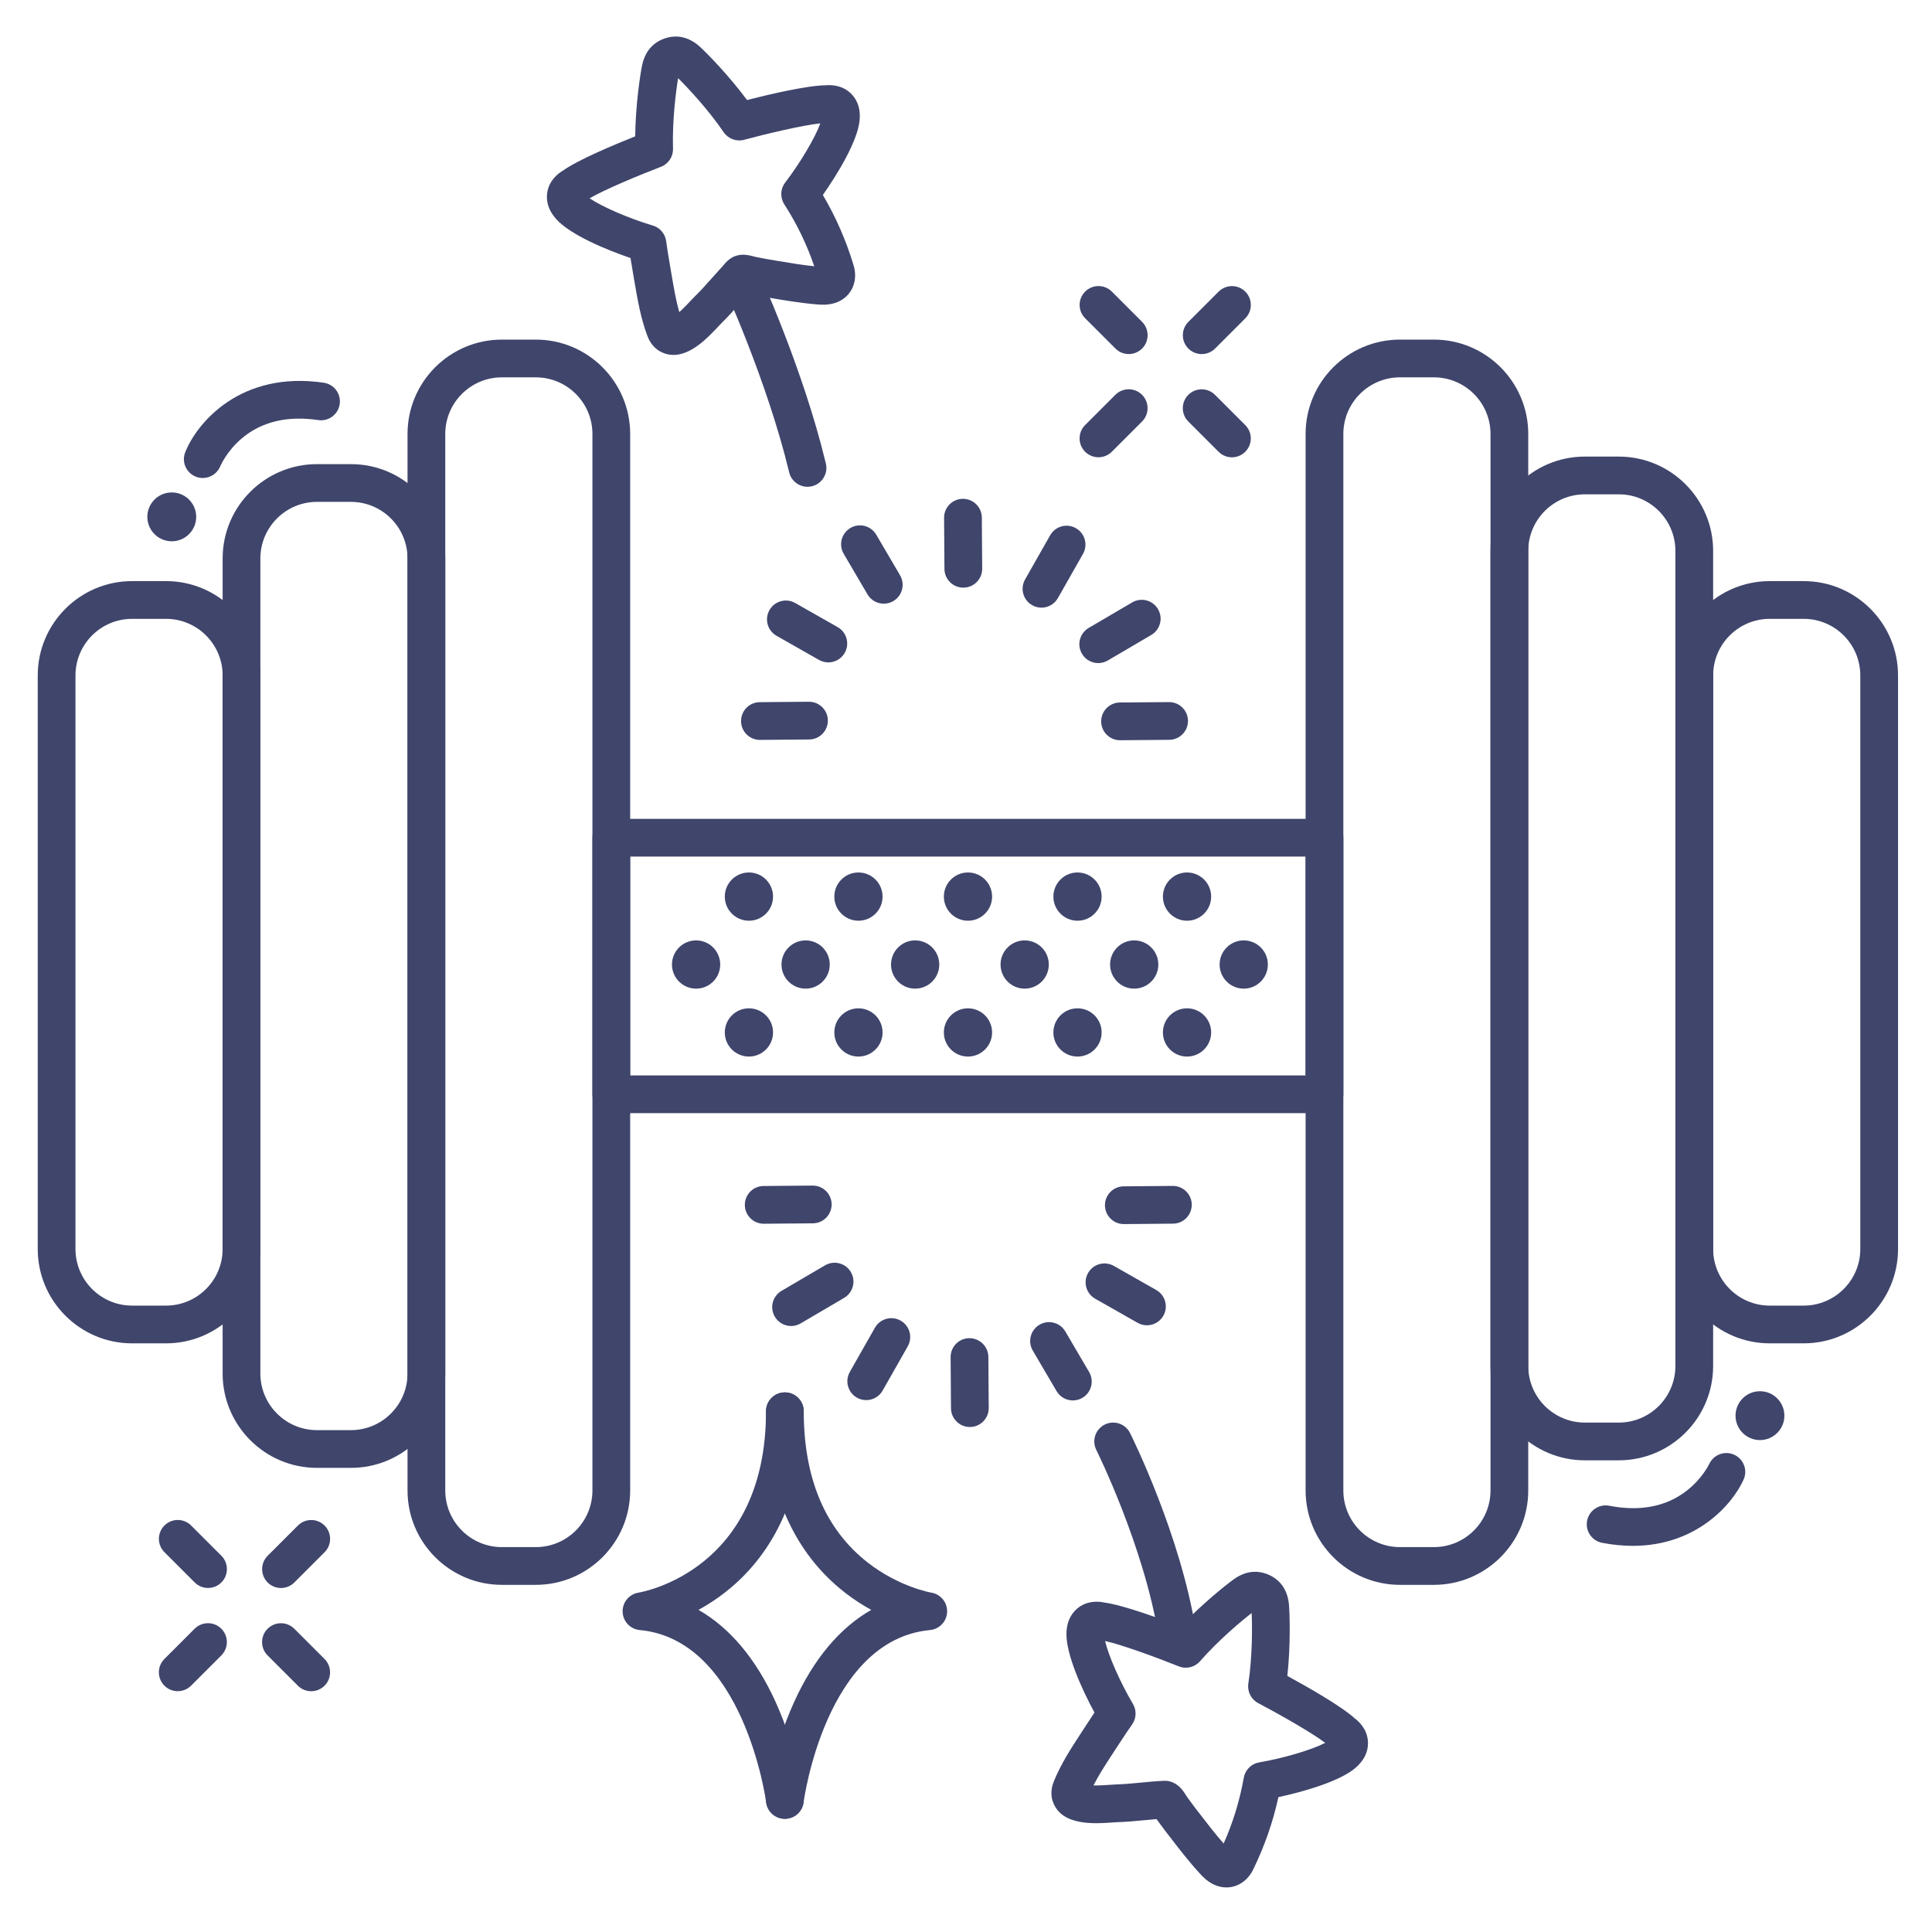 <?xml version="1.0" ?><svg enable-background="new 0 0 512 512" version="1.1" viewBox="0 0 512 512" xml:space="preserve" xmlns="http://www.w3.org/2000/svg" xmlns:xlink="http://www.w3.org/1999/xlink"><g id="Lines"><g><g><path d="M44,356h-9c-13.785,0-25-11.215-25-25V179c0-13.785,11.215-25,25-25h9c13.785,0,25,11.215,25,25v152     C69,344.785,57.785,356,44,356z M35,164c-8.271,0-15,6.729-15,15v152c0,8.271,6.729,15,15,15h9c8.271,0,15-6.729,15-15V179     c0-8.271-6.729-15-15-15H35z" fill="#3F456B"/></g></g><g><g><path d="M93,389h-9c-13.785,0-25-11.215-25-25V148c0-13.785,11.215-25,25-25h9c13.785,0,25,11.215,25,25v216     C118,377.785,106.785,389,93,389z M84,133c-8.271,0-15,6.729-15,15v216c0,8.271,6.729,15,15,15h9c8.271,0,15-6.729,15-15V148     c0-8.271-6.729-15-15-15H84z" fill="#3F456B"/></g></g><g><g><path d="M142,420h-9c-13.785,0-25-11.215-25-25V115c0-13.785,11.215-25,25-25h9c13.785,0,25,11.215,25,25v280     C167,408.785,155.785,420,142,420z M133,100c-8.271,0-15,6.729-15,15v280c0,8.271,6.729,15,15,15h9c8.271,0,15-6.729,15-15V115     c0-8.271-6.729-15-15-15H133z" fill="#3F456B"/></g></g><g><g><path d="M478,356h-9c-13.785,0-25-11.215-25-25V179c0-13.785,11.215-25,25-25h9c13.785,0,25,11.215,25,25v152     C503,344.785,491.785,356,478,356z M469,164c-8.271,0-15,6.729-15,15v152c0,8.271,6.729,15,15,15h9c8.271,0,15-6.729,15-15V179     c0-8.271-6.729-15-15-15H469z" fill="#3F456B"/></g></g><g><g><path d="M429,387h-9c-13.785,0-25-11.215-25-25V146c0-13.785,11.215-25,25-25h9c13.785,0,25,11.215,25,25v216     C454,375.785,442.785,387,429,387z M420,131c-8.271,0-15,6.729-15,15v216c0,8.271,6.729,15,15,15h9c8.271,0,15-6.729,15-15V146     c0-8.271-6.729-15-15-15H420z" fill="#3F456B"/></g></g><g><g><path d="M380,420h-9c-13.785,0-25-11.215-25-25V115c0-13.785,11.215-25,25-25h9c13.785,0,25,11.215,25,25v280     C405,408.785,393.785,420,380,420z M371,100c-8.271,0-15,6.729-15,15v280c0,8.271,6.729,15,15,15h9c8.271,0,15-6.729,15-15V115     c0-8.271-6.729-15-15-15H371z" fill="#3F456B"/></g></g><g><g><path d="M351,295H162c-2.761,0-5-2.238-5-5v-68c0-2.762,2.239-5,5-5h189c2.761,0,5,2.238,5,5v68     C356,292.762,353.761,295,351,295z M167,285h179v-58H167V285z" fill="#3F456B"/></g></g><g><g><g><path d="M466.406,381.635c-3.575,0-6.473-2.896-6.473-6.473c0-3.574,2.897-6.472,6.473-6.472      c3.574,0,6.473,2.898,6.473,6.472C472.879,378.738,469.98,381.635,466.406,381.635z" fill="#3F456B"/></g></g></g><g><g><g><path d="M45.229,130.507c3.572-0.161,6.597,2.602,6.758,6.175c0.161,3.571-2.603,6.596-6.175,6.757      c-3.571,0.161-6.597-2.603-6.758-6.174C38.893,133.692,41.658,130.668,45.229,130.507z" fill="#3F456B"/></g></g></g><g><g><path d="M213.996,129.001c-2.259,0-4.308-1.541-4.858-3.834c-5.81-24.208-17.56-49.816-17.678-50.072     c-1.157-2.507-0.062-5.478,2.445-6.635c2.506-1.155,5.478-0.062,6.635,2.444c0.498,1.08,12.276,26.738,18.322,51.929     c0.645,2.686-1.01,5.385-3.695,6.029C214.775,128.956,214.382,129.001,213.996,129.001z" fill="#3F456B"/></g></g><g><g><path d="M311.994,438.001c-2.413,0-4.538-1.752-4.931-4.211c-3.834-23.964-16.409-49.301-16.535-49.554     c-1.235-2.47-0.234-5.474,2.236-6.708c2.468-1.237,5.473-0.235,6.708,2.235c0.545,1.09,13.391,26.98,17.465,52.446     c0.437,2.727-1.42,5.291-4.147,5.728C312.522,437.98,312.256,438.001,311.994,438.001z" fill="#3F456B"/></g></g><g><g><path d="M432.71,409.667c-2.551,0-5.265-0.252-8.148-0.81c-2.711-0.524-4.484-3.147-3.959-5.859     c0.525-2.71,3.148-4.478,5.859-3.959c8.171,1.582,15.068,0.249,20.5-3.959c4.169-3.229,5.98-7.061,5.998-7.099     c1.158-2.492,4.115-3.602,6.615-2.461c2.5,1.139,3.621,4.062,2.501,6.57C459.112,398.731,449.499,409.667,432.71,409.667z" fill="#3F456B"/></g></g><g><g><path d="M53.731,126.677c-0.618,0-1.245-0.115-1.852-0.359c-2.548-1.025-3.8-3.896-2.795-6.451     c3.066-7.796,14.69-21.684,36.721-18.438c2.732,0.401,4.621,2.942,4.219,5.674c-0.402,2.732-2.945,4.63-5.674,4.219     c-8.236-1.21-15.064,0.43-20.301,4.879c-4.019,3.413-5.656,7.322-5.672,7.361C57.581,125.496,55.706,126.677,53.731,126.677z" fill="#3F456B"/></g></g><g><g><g><path d="M207.994,482.001c-2.478,0-4.629-1.842-4.953-4.364c-0.065-0.502-5.923-43.072-33.507-45.658      c-2.509-0.235-4.451-2.302-4.531-4.82c-0.08-2.52,1.729-4.704,4.218-5.097C170.58,421.835,203,415.958,203,374      c0-2.762,2.239-5,5-5s5,2.238,5,5c0,26.302-11.384,40.661-20.934,48.074c-2.354,1.828-4.711,3.33-6.955,4.562      c8.326,4.759,15.26,12.999,20.442,24.424c5.745,12.665,7.341,24.797,7.407,25.308c0.35,2.739-1.587,5.243-4.327,5.593      C208.418,481.987,208.205,482.001,207.994,482.001z" fill="#3F456B"/></g></g><g><g><path d="M208.006,482.001c-0.211,0-0.424-0.014-0.64-0.041c-2.739-0.35-4.676-2.854-4.327-5.593      c0.065-0.511,1.662-12.643,7.407-25.308c5.182-11.425,12.116-19.665,20.442-24.424c-2.244-1.231-4.601-2.733-6.955-4.562      C214.384,414.661,203,400.302,203,374c0-2.762,2.239-5,5-5s5,2.238,5,5c0,17.867,5.742,31.384,17.066,40.176      c8.253,6.407,16.632,7.872,16.714,7.886c2.489,0.393,4.297,2.577,4.218,5.097c-0.08,2.519-2.021,4.585-4.531,4.82      c-27.694,2.596-33.452,45.225-33.507,45.654C212.638,480.157,210.485,482.001,208.006,482.001z" fill="#3F456B"/></g></g></g><g><g><path d="M325.013,500.187c-1.084,0-2.193-0.238-3.276-0.737c-1.848-0.853-3.112-2.234-3.792-2.977     c-2.927-3.197-5.512-6.556-8.012-9.804l-1.39-1.803c-0.349-0.45-0.707-0.946-1.063-1.443c-0.283-0.395-0.565-0.789-0.842-1.146     c-0.046-0.061-0.095-0.127-0.147-0.198c-1.084,0.085-2.178,0.19-3.307,0.299c-2.292,0.22-4.662,0.448-7.131,0.517     c-0.327,0.009-0.769,0.043-1.287,0.08c-4.795,0.343-13.72,0.976-15.83-5.772c-0.767-2.452,0.132-4.612,0.47-5.425     c1.88-4.516,4.458-8.473,6.953-12.3l0.922-1.418c1.123-1.737,2.035-3.119,2.767-4.208c-3.25-6.001-7.557-15.431-7.427-20.99     c0.089-3.84,1.855-5.897,3.32-6.948c2.571-1.843,5.461-1.505,6.771-1.212c4.911,0.64,14.767,4.262,20.162,6.347     c5.743-6.045,12.045-11.051,14.034-12.485c1.783-1.286,3.621-1.967,5.463-2.022c2.198-0.072,4.544,0.796,6.252,2.312     c0.556,0.495,1.039,1.063,1.447,1.697c0.864,1.336,1.381,2.959,1.527,4.812c0.194,2.446,0.457,10.491-0.434,18.779     c5.081,2.763,14.221,7.931,17.887,11.262c1.071,0.809,3.2,2.793,3.459,5.946c0.147,1.797-0.278,4.475-3.147,7.027     c-4.106,3.654-13.896,6.451-20.571,7.874c-1.459,6.666-3.661,12.977-6.69,19.196     C330.627,498.471,327.915,500.187,325.013,500.187z M308.766,471.929c0.738,0,1.468,0.163,2.137,0.479l0.081,0.038     c1.725,0.796,2.691,2.324,3.396,3.44c0.08,0.126,0.152,0.245,0.218,0.339c0.294,0.378,0.65,0.871,1.004,1.364     c0.285,0.396,0.568,0.794,0.847,1.153l1.408,1.826c2.15,2.793,4.197,5.452,6.422,7.988c2.5-5.623,4.252-11.358,5.341-17.458     c0.371-2.075,2.004-3.695,4.083-4.05c6.583-1.122,14.03-3.368,17.498-5.173c-3.762-2.836-12.502-7.764-17.761-10.531     c-1.884-0.991-2.933-3.065-2.616-5.17c1.114-7.388,1.03-15.301,0.882-18.708c-2.693,2.093-8.777,7.147-13.689,12.779     c-1.399,1.605-3.661,2.149-5.634,1.353c-5.515-2.218-14.929-5.69-19.524-6.723c0.868,3.81,3.976,10.94,7.382,16.686     c1.009,1.702,0.919,3.839-0.229,5.45c-0.722,1.014-2.059,2.96-4.331,6.475l-0.943,1.449c-1.817,2.789-3.557,5.458-4.958,8.22     c1.582,0.035,3.452-0.099,4.278-0.158c0.691-0.049,1.28-0.089,1.716-0.101c2.13-0.06,4.23-0.261,6.454-0.475     c2.038-0.196,4.146-0.398,6.331-0.49C308.627,471.93,308.697,471.929,308.766,471.929z M353.192,463.496     c0.005,0.003,0.011,0.007,0.015,0.01C353.203,463.502,353.198,463.499,353.192,463.496z M290.317,434.4     c0.005,0.001,0.011,0.003,0.017,0.005C290.328,434.403,290.322,434.402,290.317,434.4z M292.633,432.889L292.633,432.889     L292.633,432.889z M331.575,425.793L331.575,425.793L331.575,425.793z" fill="#3F456B"/></g></g><g><g><path d="M178.488,94.062c-1.21,0-2.443-0.3-3.677-1.008c-2.229-1.277-3.038-3.471-3.342-4.297     c-1.69-4.587-2.488-9.239-3.26-13.738l-0.293-1.696c-0.356-2.03-0.625-3.656-0.827-4.947     c-6.464-2.192-16.033-6.182-19.717-10.347c-2.543-2.876-2.647-5.585-2.287-7.352c0.633-3.1,2.983-4.817,4.142-5.492     c4.037-2.87,13.728-6.913,19.102-9.051c0.103-8.331,1.322-16.29,1.806-18.696c0.434-2.156,1.318-3.904,2.63-5.196     c1.572-1.551,3.875-2.507,6.158-2.558c0.733-0.011,1.472,0.072,2.202,0.259c1.555,0.396,3.037,1.234,4.405,2.494     c1.807,1.664,7.47,7.388,12.447,14.068c5.604-1.428,15.821-3.85,20.775-3.899c1.333-0.133,4.245-0.126,6.579,2.01     c1.33,1.218,2.838,3.471,2.469,7.293c-0.528,5.472-5.807,14.178-9.735,19.759c3.461,5.882,6.137,12.007,8.143,18.627     c1.341,4.424-0.711,8.622-4.88,9.981c-1.933,0.633-3.799,0.479-4.802,0.396c-4.319-0.355-8.495-1.062-12.533-1.743l-2.254-0.379     c-0.563-0.094-1.166-0.215-1.768-0.337c-0.474-0.097-0.948-0.194-1.392-0.269c-0.074-0.012-0.154-0.027-0.239-0.045     c-0.739,0.801-1.471,1.623-2.227,2.472c-1.53,1.719-3.112,3.495-4.875,5.223c-0.234,0.229-0.536,0.556-0.892,0.936     C187.719,89.332,183.29,94.062,178.488,94.062z M156.25,52.55c3.228,2.204,10.354,5.321,16.757,7.221     c1.896,0.562,3.283,2.19,3.537,4.152c0.159,1.227,0.5,3.555,1.222,7.676l0.299,1.729c0.562,3.277,1.101,6.414,1.949,9.39     c1.187-1.055,2.463-2.418,3.029-3.022c0.475-0.507,0.881-0.938,1.193-1.243c1.52-1.489,2.921-3.063,4.405-4.73     c1.363-1.53,2.773-3.113,4.315-4.666c0.562-0.566,1.25-0.989,2.008-1.234l0.084-0.027c1.839-0.602,3.587-0.137,4.863,0.202     c0.145,0.039,0.278,0.076,0.39,0.101c0.474,0.078,1.066,0.197,1.659,0.317c0.48,0.098,0.96,0.196,1.411,0.271l2.285,0.384     c3.473,0.586,6.778,1.145,10.131,1.492c-1.989-5.823-4.602-11.221-7.95-16.436c-1.14-1.773-1.043-4.072,0.24-5.745     c4.065-5.298,8-12.008,9.317-15.688c-4.686,0.478-14.446,2.804-20.186,4.349c-2.053,0.555-4.234-0.255-5.433-2.014     c-4.201-6.17-9.643-11.919-12.07-14.319c-0.553,3.366-1.579,11.216-1.353,18.679c0.064,2.128-1.225,4.062-3.213,4.822     C169.587,46.332,160.323,50.184,156.25,52.55z M154.079,53.92c-0.005,0.003-0.011,0.006-0.016,0.008     C154.068,53.926,154.073,53.923,154.079,53.92z M154.734,51.244L154.734,51.244L154.734,51.244z M219.974,32.522     c-0.006,0.001-0.012,0.002-0.019,0.004C219.962,32.524,219.968,32.523,219.974,32.522z" fill="#3F456B"/></g></g></g><g id="Outline"><g><g><g><g><path d="M320.968,237.608c0,3.53-2.859,6.392-6.393,6.392c-3.528,0-6.39-2.862-6.39-6.392       s2.862-6.393,6.39-6.393C318.108,231.215,320.968,234.078,320.968,237.608z" fill="#3F456B"/></g></g><g><g><path d="M233.889,237.608c0,3.53-2.86,6.392-6.392,6.392c-3.53,0-6.392-2.862-6.392-6.392       s2.862-6.393,6.392-6.393C231.03,231.215,233.889,234.078,233.889,237.608z" fill="#3F456B"/></g></g><g><g><path d="M291.942,237.608c0,3.53-2.86,6.392-6.392,6.392c-3.53,0-6.392-2.862-6.392-6.392       s2.862-6.393,6.392-6.393C289.082,231.215,291.942,234.078,291.942,237.608z" fill="#3F456B"/></g></g><g><g><path d="M262.915,237.608c0,3.53-2.86,6.392-6.392,6.392c-3.529,0-6.391-2.862-6.391-6.392       s2.862-6.393,6.391-6.393C260.055,231.215,262.915,234.078,262.915,237.608z" fill="#3F456B"/></g></g><g><g><path d="M204.863,237.608c0,3.53-2.859,6.392-6.392,6.392c-3.529,0-6.391-2.862-6.391-6.392       s2.862-6.393,6.391-6.393C202.003,231.215,204.863,234.078,204.863,237.608z" fill="#3F456B"/></g></g><g><g><path d="M306.968,255.608c0,3.53-2.859,6.392-6.393,6.392c-3.528,0-6.39-2.862-6.39-6.392       c0-3.53,2.862-6.393,6.39-6.393C304.108,249.215,306.968,252.078,306.968,255.608z" fill="#3F456B"/></g></g><g><g><path d="M219.889,255.608c0,3.53-2.86,6.392-6.392,6.392c-3.53,0-6.392-2.862-6.392-6.392       c0-3.53,2.862-6.393,6.392-6.393C217.03,249.215,219.889,252.078,219.889,255.608z" fill="#3F456B"/></g></g><g><g><path d="M277.942,255.608c0,3.53-2.86,6.392-6.392,6.392c-3.53,0-6.392-2.862-6.392-6.392       c0-3.53,2.862-6.393,6.392-6.393C275.082,249.215,277.942,252.078,277.942,255.608z" fill="#3F456B"/></g></g><g><g><path d="M248.915,255.608c0,3.53-2.86,6.392-6.392,6.392c-3.529,0-6.391-2.862-6.391-6.392       c0-3.53,2.862-6.393,6.391-6.393C246.055,249.215,248.915,252.078,248.915,255.608z" fill="#3F456B"/></g></g><g><g><path d="M190.863,255.608c0,3.53-2.859,6.392-6.392,6.392c-3.529,0-6.391-2.862-6.391-6.392       c0-3.53,2.862-6.393,6.391-6.393C188.003,249.215,190.863,252.078,190.863,255.608z" fill="#3F456B"/></g></g><g><g><path d="M335.994,255.608c0,3.53-2.86,6.392-6.392,6.392c-3.53,0-6.392-2.862-6.392-6.392       c0-3.53,2.862-6.393,6.392-6.393C333.135,249.215,335.994,252.078,335.994,255.608z" fill="#3F456B"/></g></g><g><g><path d="M320.968,273.608c0,3.53-2.859,6.392-6.393,6.392c-3.528,0-6.39-2.862-6.39-6.392       s2.862-6.393,6.39-6.393C318.108,267.215,320.968,270.078,320.968,273.608z" fill="#3F456B"/></g></g><g><g><path d="M233.889,273.608c0,3.53-2.86,6.392-6.392,6.392c-3.53,0-6.392-2.862-6.392-6.392       s2.862-6.393,6.392-6.393C231.03,267.215,233.889,270.078,233.889,273.608z" fill="#3F456B"/></g></g><g><g><path d="M291.942,273.608c0,3.53-2.86,6.392-6.392,6.392c-3.53,0-6.392-2.862-6.392-6.392       s2.862-6.393,6.392-6.393C289.082,267.215,291.942,270.078,291.942,273.608z" fill="#3F456B"/></g></g><g><g><path d="M262.915,273.608c0,3.53-2.86,6.392-6.392,6.392c-3.529,0-6.391-2.862-6.391-6.392       s2.862-6.393,6.391-6.393C260.055,267.215,262.915,270.078,262.915,273.608z" fill="#3F456B"/></g></g><g><g><path d="M204.863,273.608c0,3.53-2.859,6.392-6.392,6.392c-3.529,0-6.391-2.862-6.391-6.392       s2.862-6.393,6.391-6.393C202.003,267.215,204.863,270.078,204.863,273.608z" fill="#3F456B"/></g></g><g><g><g><g><g><path d="M255.288,155.732c-2.745,0-4.979-2.215-4.999-4.965l-0.096-13.539          c-0.02-2.761,2.203-5.016,4.965-5.035c0.012,0,0.024,0,0.036,0c2.745,0,4.979,2.215,4.999,4.965l0.096,13.539          c0.02,2.761-2.203,5.016-4.965,5.035C255.312,155.732,255.3,155.732,255.288,155.732z" fill="#3F456B"/></g></g></g><g><g><g><path d="M296.824,196.17c-2.742,0-4.976-2.211-4.999-4.958c-0.023-2.762,2.197-5.019,4.958-5.042l13-0.109          c0.014,0,0.029,0,0.043,0c2.742,0,4.976,2.211,4.999,4.958c0.023,2.762-2.197,5.019-4.958,5.042l-13,0.109          C296.853,196.17,296.839,196.17,296.824,196.17z" fill="#3F456B"/></g></g></g><g><g><g><path d="M291.046,175.725c-1.716,0-3.386-0.884-4.317-2.471c-1.397-2.382-0.6-5.445,1.782-6.843          l11.529-6.765c2.382-1.398,5.445-0.6,6.843,1.782s0.6,5.445-1.782,6.843l-11.529,6.765          C292.777,175.503,291.906,175.725,291.046,175.725z" fill="#3F456B"/></g></g></g><g><g><g><path d="M275.998,161.034c-0.837,0-1.685-0.21-2.465-0.653c-2.401-1.363-3.242-4.416-1.878-6.816          l6.652-11.713c1.364-2.402,4.415-3.243,6.817-1.879c2.401,1.363,3.242,4.416,1.878,6.816l-6.652,11.713          C279.429,160.124,277.738,161.034,275.998,161.034z" fill="#3F456B"/></g></g></g></g><g><g><g><g><path d="M234.213,159.981c-1.716,0-3.386-0.884-4.317-2.471l-6.307-10.748          c-1.397-2.382-0.6-5.445,1.782-6.843c2.383-1.398,5.445-0.6,6.843,1.782l6.307,10.748c1.397,2.382,0.6,5.445-1.782,6.843          C235.944,159.76,235.073,159.981,234.213,159.981z" fill="#3F456B"/></g></g></g><g><g><g><path d="M219.513,175.541c-0.837,0-1.686-0.211-2.465-0.653l-11.253-6.393          c-2.401-1.364-3.242-4.416-1.878-6.817s4.417-3.24,6.817-1.878l11.253,6.393c2.401,1.364,3.242,4.416,1.878,6.817          C222.944,174.631,221.253,175.541,219.513,175.541z" fill="#3F456B"/></g></g></g><g><g><g><path d="M201.389,196.081c-2.742,0-4.976-2.211-4.999-4.958c-0.023-2.761,2.196-5.019,4.958-5.042l13-0.11          c0.014,0,0.029,0,0.043,0c2.742,0,4.976,2.211,4.999,4.958c0.023,2.761-2.196,5.019-4.958,5.042l-13,0.11          C201.418,196.081,201.403,196.081,201.389,196.081z" fill="#3F456B"/></g></g></g></g></g><g><g><g><g><g><path d="M257.021,378.17c-2.745,0-4.979-2.215-4.999-4.965l-0.096-13.54          c-0.02-2.761,2.203-5.016,4.964-5.035c2.742,0.005,5.016,2.203,5.036,4.965l0.096,13.54c0.02,2.761-2.203,5.016-4.964,5.035          C257.046,378.17,257.034,378.17,257.021,378.17z" fill="#3F456B"/></g></g></g><g><g><g><path d="M202.389,324.303c-2.742,0-4.976-2.211-4.999-4.958c-0.023-2.761,2.196-5.019,4.958-5.042l13-0.11          c0.014,0,0.029,0,0.043,0c2.742,0,4.976,2.211,4.999,4.958c0.023,2.761-2.196,5.019-4.958,5.042l-13,0.11          C202.418,324.303,202.404,324.303,202.389,324.303z" fill="#3F456B"/></g></g></g><g><g><g><path d="M209.649,351.404c-1.716,0-3.387-0.884-4.317-2.471c-1.397-2.382-0.6-5.445,1.782-6.843          l11.529-6.764c2.383-1.397,5.446-0.6,6.843,1.782c1.397,2.382,0.6,5.445-1.782,6.843l-11.529,6.764          C211.38,351.183,210.509,351.404,209.649,351.404z" fill="#3F456B"/></g></g></g><g><g><g><path d="M229.557,371.043c-0.837,0-1.685-0.21-2.465-0.653c-2.401-1.363-3.242-4.416-1.878-6.817          l6.652-11.713c1.364-2.4,4.416-3.244,6.817-1.878c2.401,1.363,3.242,4.416,1.878,6.817l-6.652,11.713          C232.988,370.133,231.297,371.043,229.557,371.043z" fill="#3F456B"/></g></g></g></g><g><g><g><g><path d="M284.318,371.131c-1.716,0-3.386-0.884-4.317-2.471l-6.307-10.748          c-1.397-2.382-0.6-5.445,1.782-6.843c2.383-1.397,5.445-0.599,6.843,1.782l6.307,10.748c1.397,2.382,0.6,5.445-1.782,6.843          C286.049,370.909,285.178,371.131,284.318,371.131z" fill="#3F456B"/></g></g></g><g><g><g><path d="M303.946,351.216c-0.837,0-1.686-0.211-2.465-0.653l-11.253-6.393          c-2.401-1.364-3.242-4.416-1.878-6.817s4.417-3.24,6.817-1.878l11.253,6.393c2.401,1.364,3.242,4.416,1.878,6.817          C307.377,350.306,305.687,351.216,303.946,351.216z" fill="#3F456B"/></g></g></g><g><g><g><path d="M297.824,324.393c-2.742,0-4.976-2.211-4.999-4.958c-0.023-2.761,2.196-5.019,4.958-5.042l13-0.11          c2.757-0.024,5.019,2.197,5.042,4.958s-2.196,5.019-4.958,5.042l-13,0.11C297.854,324.393,297.839,324.393,297.824,324.393z          " fill="#3F456B"/></g></g></g></g></g><g><g><g><g><path d="M318.466,93.837c-1.28,0-2.559-0.488-3.536-1.465c-1.953-1.952-1.953-5.118,0-7.07l8.017-8.017         c1.954-1.953,5.119-1.952,7.071,0c1.953,1.952,1.953,5.118,0,7.07l-8.017,8.017         C321.025,93.349,319.745,93.837,318.466,93.837z" fill="#3F456B"/></g></g><g><g><path d="M291.103,121.18c-1.28,0-2.559-0.488-3.536-1.465c-1.953-1.952-1.953-5.118,0-7.07l8.017-8.017         c1.954-1.953,5.119-1.953,7.071,0c1.953,1.952,1.953,5.118,0,7.07l-8.017,8.017         C293.662,120.691,292.382,121.18,291.103,121.18z" fill="#3F456B"/></g></g></g><g><g><g><path d="M326.473,121.19c-1.28,0-2.559-0.488-3.536-1.465l-8.018-8.018c-1.953-1.952-1.953-5.118,0-7.07         c1.953-1.953,5.118-1.953,7.071,0l8.018,8.018c1.953,1.952,1.953,5.118,0,7.07         C329.032,120.702,327.753,121.19,326.473,121.19z" fill="#3F456B"/></g></g><g><g><path d="M299.13,93.827c-1.28,0-2.559-0.488-3.536-1.465l-8.017-8.018c-1.953-1.952-1.953-5.118,0-7.07         c1.954-1.953,5.119-1.952,7.071,0l8.017,8.018c1.953,1.952,1.953,5.118,0,7.07C301.689,93.339,300.41,93.827,299.13,93.827z" fill="#3F456B"/></g></g></g></g></g><g><g><g><g><path d="M74.466,420.837c-1.28,0-2.559-0.488-3.536-1.465c-1.953-1.952-1.953-5.118,0-7.07l8.017-8.017        c1.954-1.952,5.119-1.952,7.071,0s1.953,5.118,0,7.07l-8.017,8.017C77.025,420.349,75.745,420.837,74.466,420.837z" fill="#3F456B"/></g></g><g><g><path d="M47.103,448.18c-1.28,0-2.559-0.488-3.536-1.465c-1.953-1.952-1.953-5.118,0-7.07l8.017-8.017        c1.954-1.953,5.119-1.952,7.071,0c1.953,1.952,1.953,5.118,0,7.07l-8.017,8.017C49.662,447.691,48.382,448.18,47.103,448.18z" fill="#3F456B"/></g></g></g><g><g><g><path d="M82.473,448.19c-1.28,0-2.559-0.488-3.536-1.465l-8.018-8.018c-1.953-1.952-1.953-5.118,0-7.07        c1.953-1.953,5.118-1.953,7.071,0l8.018,8.018c1.953,1.952,1.953,5.118,0,7.07C85.032,447.702,83.753,448.19,82.473,448.19z" fill="#3F456B"/></g></g><g><g><path d="M55.13,420.827c-1.28,0-2.559-0.488-3.536-1.465l-8.017-8.018c-1.953-1.952-1.953-5.118,0-7.07        c1.954-1.952,5.119-1.952,7.071,0l8.017,8.018c1.953,1.952,1.953,5.118,0,7.07C57.689,420.339,56.41,420.827,55.13,420.827z" fill="#3F456B"/></g></g></g></g></g></g></svg>